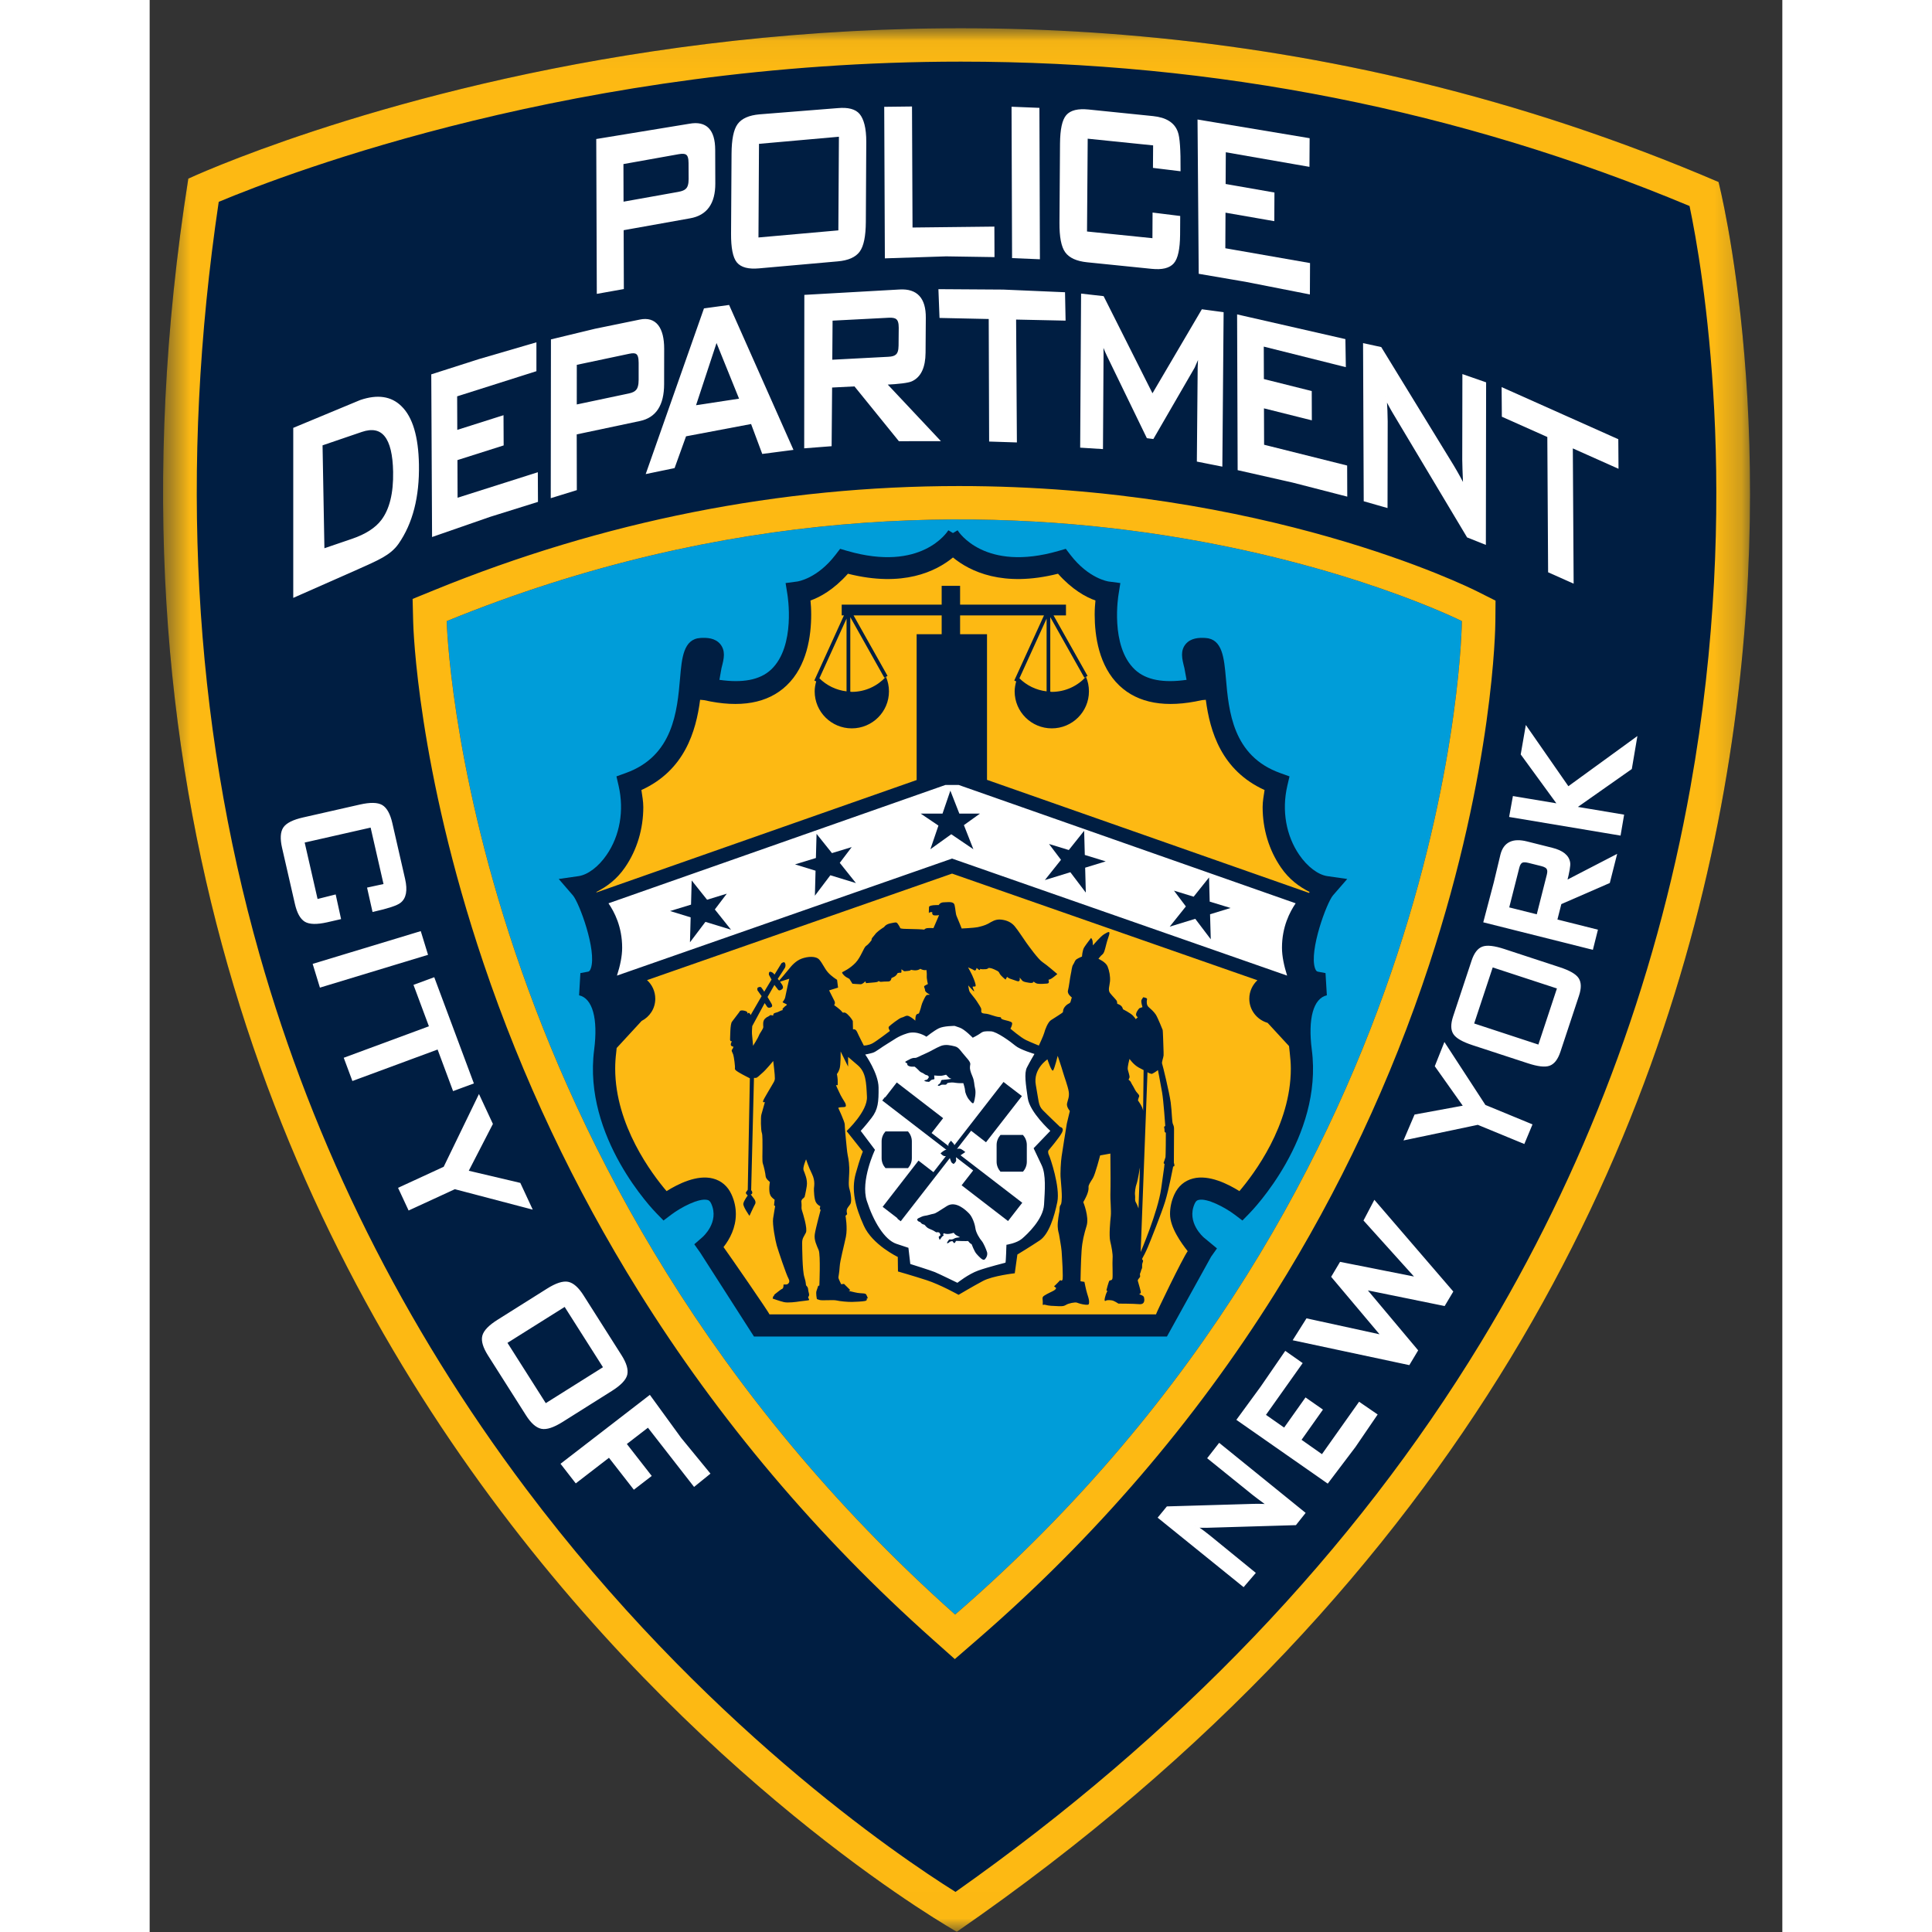 <?xml version="1.0" encoding="UTF-8"?>
<svg width="71px" height="71px" viewBox="0 0 60 71" version="1.1" xmlns="http://www.w3.org/2000/svg" xmlns:xlink="http://www.w3.org/1999/xlink">
    <rect x="0" y="0" width="60" height="71" fill="#333333" stroke="none"/>
    <title>Group 6</title>
    <defs>
        <polygon id="path-1" points="0.494 1.038 58.814 1.038 58.814 70.992 0.494 70.992"></polygon>
        <polygon id="path-3" points="0.494 1.038 58.813 1.038 58.813 70.992 0.494 70.992"></polygon>
    </defs>
    <g id="Page-1" stroke="none" stroke-width="1" fill="none" fill-rule="evenodd">
        <g id="Landing" transform="translate(-67, -952)">
            <g id="Group-4" transform="translate(0, -1870)">
                <g id="Group">
                    <g id="Group-6" transform="translate(67, 2822)">
                        <g id="NYPD_Logo-2">
                            <g>
                                <g id="Group-52">
                                    <g id="Fill-50-Clipped">
                                        <mask id="mask-2" fill="white">
                                            <use xlink:href="#path-1"></use>
                                        </mask>
                                        <g id="path-1"></g>
                                        <path d="M29.661,70.992 C29.661,70.992 -5.608,51.235 1.421,6.565 C1.421,6.565 28.181,-5.953 57.656,6.688 C57.656,6.688 67.522,44.853 29.661,70.992" id="Fill-50" fill="#001E42" fill-rule="nonzero" mask="url(#mask-2)"></path>
                                    </g>
                                </g>
                                <g id="Group-55">
                                    <g id="Fill-53-Clipped">
                                        <mask id="mask-4" fill="white">
                                            <use xlink:href="#path-3"></use>
                                        </mask>
                                        <g id="path-3"></g>
                                        <path d="M56.622,28.932 C55.323,36.203 52.729,43.071 48.915,49.343 C44.266,56.988 37.775,63.776 29.614,69.527 C27.45,68.171 20.294,63.311 13.829,54.709 C9.329,48.724 6.034,42.119 4.037,35.078 C1.593,26.468 1.089,17.165 2.538,7.418 C5.107,6.343 15.783,2.265 29.814,2.265 C39.164,2.265 48.169,4.05 56.59,7.571 C57.058,9.801 58.531,18.261 56.622,28.932 M57.655,6.688 C28.181,-5.952 1.42,6.565 1.42,6.565 C-5.609,51.235 29.662,70.992 29.662,70.992 C67.521,44.853 57.655,6.688 57.655,6.688" id="Fill-53" fill="#FDB913" fill-rule="nonzero" mask="url(#mask-4)"></path>
                                    </g>
                                </g>
                                <path d="M29.6,59.334 C11.41,43.135 10.916,22.825 10.916,22.825 C31.511,14.418 48.222,22.825 48.222,22.825 C48.222,22.825 48.098,43.319 29.6,59.334" id="Fill-57" fill="#009DD9" fill-rule="nonzero"></path>
                                <path d="M29.6,59.334 C11.41,43.135 10.916,22.825 10.916,22.825 C31.511,14.418 48.222,22.825 48.222,22.825 C48.222,22.825 48.098,43.319 29.6,59.334 L29.6,59.334 Z M48.778,21.73 C48.463,21.572 40.961,17.862 29.741,17.862 C23.162,17.862 16.672,19.149 10.448,21.69 L9.663,22.01 L9.684,22.855 C9.689,23.069 9.839,28.201 12.268,35.396 C13.69,39.608 15.605,43.662 17.959,47.442 C20.901,52.167 24.541,56.475 28.778,60.249 L29.589,60.971 L30.409,60.26 C34.721,56.527 38.406,52.241 41.36,47.522 C43.724,43.745 45.629,39.686 47.02,35.456 C49.395,28.231 49.453,23.049 49.454,22.833 L49.46,22.073 L48.778,21.73 Z" id="Fill-59" fill="#FDB913" fill-rule="nonzero"></path>
                                <polygon id="Fill-61" fill="#FDB913" fill-rule="nonzero" points="42.207 34.485 43.042 32.601 41.517 31.452 41.057 29.736 41.116 28.936 39.963 27.79 39.102 25.904 38.816 24.931 37.436 25.676 35.769 24.874 35.022 23.215 35.022 21.671 33.355 20.699 31.803 20.984 29.965 20.24 29.593 20.026 29.593 19.84 29.432 19.933 29.273 19.84 29.273 20.026 28.901 20.24 27.062 20.984 25.51 20.699 23.843 21.671 23.843 23.215 23.096 24.874 21.429 25.676 20.049 24.931 19.761 25.904 18.899 27.79 17.75 28.936 17.805 29.736 17.348 31.452 15.823 32.601 16.657 34.485 16.313 36.084 17.117 37.173 16.543 38.716 17.406 42.205 18.899 44.208 20.452 43.637 21.197 44.379 20.566 45.692 22.37 48.669 29.432 48.614 37.046 48.669 38.495 45.846 37.666 44.379 38.411 43.637 39.963 44.208 41.46 42.205 42.322 38.716 41.746 37.173 42.551 36.084"></polygon>
                                <path d="M42.535,33.068 L29.49,28.486 L29.49,28.483 L29.487,28.485 L29.486,28.483 L29.486,28.486 L16.442,33.068 C16.442,33.068 17.707,34.281 16.746,36.28 L29.487,31.829 L42.23,36.28 C41.27,34.281 42.535,33.068 42.535,33.068" id="Fill-63" fill="#FFFFFF" fill-rule="nonzero"></path>
                                <polygon id="Fill-65" fill="#001E42" fill-rule="nonzero" points="29.923 30.323 30.514 29.899 29.755 29.899 29.425 29.056 29.137 29.899 28.334 29.899 28.987 30.34 28.691 31.209 29.458 30.658 30.271 31.209"></polygon>
                                <polygon id="Fill-67" fill="#001E42" fill-rule="nonzero" points="25.015 32.165 25.955 32.453 25.361 31.709 25.8 31.13 25.074 31.351 24.508 30.644 24.484 31.531 23.717 31.766 24.471 31.998 24.447 32.916"></polygon>
                                <polygon id="Fill-69" fill="#001E42" fill-rule="nonzero" points="20.424 33.878 21.364 34.166 20.77 33.422 21.209 32.842 20.485 33.065 19.919 32.356 19.895 33.245 19.125 33.48 19.881 33.712 19.856 34.629"></polygon>
                                <polygon id="Fill-71" fill="#001E42" fill-rule="nonzero" points="34.379 31.887 35.135 31.655 34.366 31.419 34.342 30.531 33.778 31.238 33.051 31.016 33.491 31.598 32.898 32.342 33.835 32.054 34.403 32.803"></polygon>
                                <polygon id="Fill-73" fill="#001E42" fill-rule="nonzero" points="38.969 33.599 39.723 33.368 38.956 33.134 38.932 32.245 38.366 32.953 37.643 32.731 38.08 33.311 37.486 34.054 38.425 33.766 38.995 34.518"></polygon>
                                <path d="M25.61,22.733 L25.61,25.407 C25.222,25.362 24.876,25.187 24.612,24.928 C24.802,24.507 25.392,23.213 25.61,22.733 L25.61,22.733 Z M32.962,22.733 L32.962,25.407 C32.572,25.362 32.227,25.187 31.963,24.928 C32.153,24.507 32.743,23.213 32.962,22.733 L32.962,22.733 Z M42.608,32.815 L30.772,28.659 L30.772,23.307 L29.783,23.307 L29.783,22.616 L32.866,22.616 L31.774,25.009 L31.844,25.041 C31.814,25.158 31.788,25.28 31.788,25.408 C31.788,26.158 32.4,26.767 33.153,26.767 C33.907,26.767 34.518,26.158 34.518,25.408 C34.518,25.217 34.48,25.035 34.408,24.872 C34.098,25.21 33.652,25.426 33.151,25.426 C33.134,25.426 33.117,25.42 33.097,25.419 L33.097,22.679 C33.37,23.162 34.349,24.904 34.349,24.904 L34.408,24.872 L34.467,24.839 L33.217,22.616 L33.674,22.616 L33.674,22.22 L29.783,22.22 L29.783,21.529 L29.106,21.529 L29.106,22.22 L25.432,22.22 L25.432,22.616 L25.514,22.616 L24.426,25.009 L24.495,25.041 C24.462,25.158 24.439,25.28 24.439,25.408 C24.439,26.158 25.049,26.767 25.802,26.767 C26.557,26.767 27.169,26.158 27.169,25.408 C27.169,25.217 27.129,25.035 27.058,24.872 C26.745,25.21 26.301,25.426 25.802,25.426 C25.783,25.426 25.767,25.42 25.748,25.419 L25.748,22.679 C26.019,23.162 26.998,24.904 26.998,24.904 L27.058,24.872 L27.117,24.839 L25.868,22.616 L29.106,22.616 L29.106,23.307 L28.186,23.307 L28.186,28.666 L16.424,32.796 C16.421,32.791 16.419,32.784 16.416,32.779 C16.799,32.586 17.171,32.312 17.468,31.877 C17.91,31.238 18.141,30.461 18.141,29.659 C18.141,29.451 18.101,29.242 18.071,29.033 C19.658,28.311 20.077,26.879 20.229,25.717 C20.296,25.724 20.374,25.73 20.374,25.73 C21.696,26.029 22.715,25.849 23.404,25.194 C24.161,24.478 24.311,23.364 24.311,22.587 C24.311,22.38 24.299,22.215 24.285,22.067 C24.631,21.948 25.141,21.668 25.661,21.084 C27.684,21.595 28.898,20.999 29.521,20.487 C30.144,20.999 31.357,21.595 33.381,21.084 C33.901,21.668 34.411,21.948 34.757,22.067 C34.743,22.215 34.729,22.38 34.729,22.587 C34.729,23.364 34.88,24.478 35.636,25.194 C36.325,25.849 37.346,26.029 38.667,25.73 C38.667,25.73 38.744,25.724 38.813,25.717 C38.965,26.879 39.385,28.311 40.972,29.033 C40.941,29.242 40.901,29.451 40.901,29.659 C40.901,30.461 41.132,31.238 41.573,31.877 C41.87,32.312 42.242,32.586 42.626,32.779 C42.62,32.789 42.613,32.803 42.608,32.815 L42.608,32.815 Z M41.612,34.829 C41.612,35.137 41.686,35.49 41.801,35.853 C40.854,35.52 29.488,31.552 29.488,31.552 C29.488,31.552 18.123,35.52 17.173,35.853 C17.291,35.49 17.364,35.138 17.364,34.831 C17.364,34.059 17.08,33.514 16.861,33.196 C17.441,32.993 27.541,29.446 29.246,28.846 L29.729,28.846 C31.435,29.446 41.538,32.993 42.115,33.196 C41.899,33.514 41.612,34.059 41.612,34.829 L41.612,34.829 Z M40.048,43.773 C39.636,43.516 38.932,43.157 38.342,43.31 C38.032,43.389 37.797,43.59 37.656,43.897 C37.543,44.147 37.498,44.388 37.498,44.618 C37.498,45.112 37.915,45.685 38.147,45.98 C37.956,46.244 36.988,48.25 36.982,48.303 L29.633,48.303 L29.539,48.303 L22.777,48.303 C22.774,48.25 21.28,46.091 21.089,45.829 C21.323,45.534 21.542,45.112 21.542,44.618 C21.542,44.388 21.497,44.147 21.383,43.897 C21.244,43.59 21.008,43.389 20.7,43.31 C20.11,43.157 19.409,43.516 18.996,43.773 C18.465,43.15 17.108,41.359 17.108,39.272 C17.108,39.076 17.12,38.88 17.145,38.68 C17.153,38.622 17.156,38.569 17.162,38.514 L18.079,37.519 C18.377,37.366 18.581,37.062 18.581,36.704 C18.581,36.432 18.465,36.188 18.278,36.019 C21.703,34.822 29.355,32.15 29.488,32.104 C29.617,32.149 37.028,34.738 40.709,36.024 C40.526,36.195 40.411,36.435 40.411,36.704 C40.411,37.125 40.697,37.477 41.085,37.59 L41.871,38.443 C41.881,38.521 41.886,38.596 41.897,38.68 C41.92,38.88 41.937,39.076 41.937,39.272 C41.937,41.359 40.576,43.15 40.048,43.773 L40.048,43.773 Z M44.01,32.302 L43.277,32.197 C42.939,32.148 42.545,31.85 42.248,31.417 C41.763,30.711 41.599,29.788 41.807,28.883 L41.889,28.532 L41.547,28.409 C39.798,27.784 39.655,26.129 39.551,24.923 C39.485,24.182 39.425,23.483 38.802,23.445 C38.562,23.43 38.262,23.443 38.072,23.671 C37.973,23.792 37.939,23.923 37.939,24.062 C37.939,24.216 37.983,24.38 38.026,24.551 C38.026,24.551 38.066,24.768 38.105,24.984 C37.27,25.104 36.617,24.997 36.204,24.605 C35.286,23.74 35.602,21.865 35.606,21.846 L35.672,21.427 L35.248,21.371 C35.221,21.367 34.508,21.264 33.836,20.39 L33.667,20.169 L33.397,20.247 C30.687,21.031 29.728,19.552 29.691,19.488 L29.521,19.589 L29.351,19.488 C29.311,19.552 28.355,21.031 25.642,20.247 L25.374,20.169 L25.204,20.39 C24.533,21.264 23.823,21.367 23.794,21.371 L23.37,21.427 L23.437,21.846 C23.44,21.865 23.755,23.74 22.839,24.605 C22.424,24.997 21.773,25.104 20.938,24.984 C20.975,24.768 21.015,24.551 21.015,24.551 C21.059,24.38 21.103,24.216 21.103,24.062 C21.103,23.923 21.067,23.792 20.97,23.671 C20.779,23.443 20.48,23.43 20.239,23.445 C19.617,23.483 19.555,24.182 19.492,24.923 C19.387,26.129 19.243,27.784 17.494,28.409 L17.154,28.532 L17.235,28.883 C17.441,29.788 17.28,30.711 16.793,31.417 C16.497,31.85 16.102,32.148 15.763,32.197 L15.033,32.302 L15.554,32.905 C15.786,33.174 16.438,34.933 16.214,35.584 C16.177,35.694 16.136,35.703 16.106,35.709 L15.829,35.761 L15.781,36.577 C16.276,36.688 16.482,37.434 16.335,38.577 C15.915,41.798 18.522,44.484 18.633,44.596 L18.884,44.853 L19.171,44.636 C19.522,44.371 20.187,44.018 20.498,44.098 C20.542,44.108 20.591,44.13 20.637,44.233 C20.948,44.918 20.325,45.459 20.299,45.479 L20.015,45.726 L20.23,46.03 L22.208,49.117 L29.539,49.117 L29.633,49.117 L37.384,49.117 L39.008,46.182 L39.223,45.878 L38.741,45.479 C38.717,45.459 38.094,44.918 38.404,44.233 C38.449,44.13 38.501,44.108 38.544,44.098 C38.854,44.018 39.519,44.371 39.871,44.636 L40.159,44.853 L40.41,44.596 C40.521,44.484 43.127,41.798 42.708,38.577 C42.56,37.434 42.766,36.688 43.261,36.577 L43.212,35.761 L42.936,35.709 C42.907,35.703 42.863,35.694 42.826,35.584 C42.604,34.933 43.256,33.174 43.486,32.905 L44.01,32.302 Z" id="Fill-75" fill="#001E42" fill-rule="nonzero"></path>
                                <path d="M33.136,41.577 L32.509,42.228 C32.509,42.228 32.64,42.504 32.813,42.859 C32.981,43.218 32.933,43.793 32.902,44.339 C32.87,44.888 32.276,45.446 32.073,45.618 C31.87,45.787 31.495,45.839 31.495,45.839 C31.495,45.839 31.473,46.507 31.457,46.512 C31.442,46.518 30.816,46.672 30.442,46.805 C30.068,46.938 29.659,47.263 29.659,47.263 C29.659,47.263 28.971,46.927 28.816,46.865 C28.659,46.799 27.894,46.56 27.894,46.56 L27.825,45.954 L27.375,45.804 C26.926,45.655 26.515,44.957 26.269,44.201 C26.022,43.446 26.574,42.287 26.574,42.287 L26.04,41.577 C26.04,41.577 26.199,41.413 26.445,41.093 C26.69,40.775 26.714,40.492 26.708,39.954 C26.703,39.416 26.21,38.72 26.21,38.72 C26.21,38.72 26.36,38.691 26.489,38.655 C26.616,38.619 26.799,38.457 27.05,38.309 C27.301,38.16 27.415,38.044 27.782,37.925 C28.152,37.809 28.499,38.052 28.499,38.052 C28.499,38.052 28.768,37.837 28.96,37.74 C29.15,37.646 29.559,37.647 29.559,37.647 L29.746,37.714 C29.932,37.777 30.232,38.091 30.232,38.091 C30.232,38.091 30.437,37.991 30.528,37.92 C30.617,37.852 30.704,37.839 30.918,37.852 C31.132,37.863 31.65,38.24 31.827,38.387 C32.004,38.539 32.542,38.696 32.542,38.696 C32.542,38.696 32.368,38.996 32.26,39.21 C32.153,39.421 32.217,39.827 32.291,40.352 C32.368,40.88 33.136,41.577 33.136,41.577" id="Fill-77" fill="#FFFFFF" fill-rule="nonzero"></path>
                                <path d="M37.327,42.549 C37.311,42.568 37.307,42.625 37.274,42.699 C37.245,42.77 37.296,42.77 37.296,42.77 C37.296,42.77 37.3,42.807 37.173,43.677 C37.049,44.545 36.419,46.011 36.419,46.011 L36.67,39.4 C36.67,39.4 36.697,39.432 36.776,39.453 C36.852,39.473 36.821,39.468 36.885,39.437 C36.948,39.406 37.054,39.326 37.054,39.326 C37.054,39.326 37.154,39.84 37.206,40.143 C37.26,40.446 37.322,41.366 37.322,41.366 C37.322,41.366 37.331,41.38 37.296,41.396 C37.26,41.413 37.3,41.459 37.296,41.543 C37.29,41.627 37.344,41.623 37.344,41.623 C37.344,41.623 37.344,42.527 37.327,42.549 L37.327,42.549 Z M36.319,40.441 C36.319,40.441 36.334,40.361 36.36,40.304 C36.387,40.248 36.308,40.184 36.255,40.117 C36.205,40.049 36.161,39.94 36.113,39.87 C36.066,39.802 36.061,39.74 36.004,39.705 C35.947,39.668 35.999,39.651 36.009,39.595 C36.02,39.537 35.967,39.4 35.947,39.311 C35.923,39.223 36.009,38.914 36.009,38.914 C36.009,38.914 36.151,39.123 36.345,39.23 C36.54,39.333 36.527,39.326 36.527,39.326 L36.509,40.823 C36.494,40.671 36.319,40.441 36.319,40.441 L36.319,40.441 Z M36.339,44.408 C36.339,44.408 36.287,44.257 36.238,44.178 C36.194,44.1 36.228,44.026 36.213,43.928 C36.197,43.828 36.228,43.608 36.272,43.498 C36.313,43.389 36.393,42.898 36.393,42.898 L36.339,44.408 Z M33.098,41.559 L32.485,42.197 C32.485,42.197 32.611,42.468 32.779,42.818 C32.946,43.169 32.899,43.734 32.868,44.272 C32.835,44.81 32.253,45.357 32.054,45.525 C31.854,45.692 31.486,45.745 31.486,45.745 C31.486,45.745 31.467,46.399 31.45,46.403 C31.434,46.409 30.821,46.56 30.452,46.691 C30.087,46.821 29.685,47.142 29.685,47.142 C29.685,47.142 29.008,46.812 28.856,46.749 C28.703,46.686 27.953,46.451 27.953,46.451 L27.884,45.856 L27.443,45.71 C27.001,45.562 26.597,44.878 26.356,44.135 C26.114,43.393 26.655,42.255 26.655,42.255 L26.131,41.559 C26.131,41.559 26.287,41.396 26.529,41.082 C26.77,40.771 26.792,40.494 26.787,39.965 C26.781,39.437 26.297,38.753 26.297,38.753 C26.297,38.753 26.445,38.727 26.57,38.69 C26.696,38.653 26.876,38.496 27.121,38.35 C27.37,38.204 27.48,38.088 27.842,37.975 C28.204,37.86 28.546,38.099 28.546,38.099 C28.546,38.099 28.809,37.886 28.997,37.792 C29.186,37.698 29.586,37.702 29.586,37.702 L29.771,37.766 C29.953,37.829 30.248,38.136 30.248,38.136 C30.248,38.136 30.449,38.036 30.537,37.969 C30.626,37.901 30.708,37.891 30.918,37.901 C31.131,37.911 31.64,38.282 31.813,38.428 C31.986,38.576 32.517,38.733 32.517,38.733 C32.517,38.733 32.344,39.023 32.237,39.234 C32.134,39.443 32.195,39.84 32.27,40.357 C32.344,40.875 33.098,41.559 33.098,41.559 L33.098,41.559 Z M23.446,36.222 C23.422,36.328 23.37,36.579 23.355,36.654 C23.34,36.73 23.258,36.829 23.258,36.829 C23.258,36.829 23.296,36.859 23.355,36.881 C23.415,36.904 23.431,36.929 23.4,36.945 C23.37,36.96 23.325,37.001 23.277,37.052 C23.227,37.105 23.28,37.116 23.28,37.116 C23.28,37.116 23.216,37.127 23.145,37.165 C23.074,37.202 23.044,37.206 22.972,37.228 C22.902,37.251 22.916,37.321 22.916,37.321 L22.856,37.31 C22.797,37.298 22.823,37.298 22.76,37.34 C22.696,37.381 22.684,37.366 22.606,37.444 C22.528,37.524 22.546,37.665 22.551,37.74 C22.554,37.812 22.415,37.973 22.389,38.057 C22.363,38.137 22.175,38.432 22.175,38.432 C22.175,38.432 22.142,38.079 22.135,37.997 C22.127,37.912 22.145,37.707 22.145,37.707 L22.602,36.863 C22.602,36.863 22.658,36.948 22.688,36.993 C22.718,37.038 22.771,37.049 22.846,37.012 C22.92,36.975 22.835,36.855 22.835,36.855 L22.707,36.639 L22.959,36.196 C22.959,36.196 23.056,36.319 23.093,36.37 C23.13,36.424 23.212,36.385 23.258,36.334 C23.302,36.28 23.243,36.189 23.243,36.189 L23.167,36.076 L23.505,35.968 C23.505,35.968 23.468,36.118 23.446,36.222 L23.446,36.222 Z M37.639,42.733 L37.645,41.586 L37.645,41.511 C37.645,41.437 37.645,41.396 37.606,41.314 C37.564,41.233 37.571,40.876 37.523,40.516 C37.474,40.153 37.228,39.142 37.206,39.086 C37.187,39.033 37.254,38.868 37.261,38.787 C37.268,38.705 37.242,38.193 37.242,38.104 C37.242,38.016 37.228,37.852 37.228,37.852 C37.228,37.852 37.05,37.401 36.974,37.284 C36.898,37.169 36.781,37.071 36.706,37.004 C36.63,36.936 36.637,36.792 36.651,36.738 C36.666,36.683 36.623,36.676 36.556,36.657 C36.486,36.635 36.508,36.676 36.459,36.73 C36.411,36.786 36.486,37.011 36.486,37.011 L36.369,37.052 C36.369,37.052 36.275,37.154 36.253,37.25 C36.232,37.344 36.315,37.381 36.315,37.381 L36.238,37.455 C36.238,37.455 36.225,37.42 36.136,37.325 C36.048,37.231 35.764,37.086 35.764,37.086 C35.764,37.086 35.773,37.059 35.724,36.99 C35.676,36.922 35.558,36.889 35.558,36.889 C35.558,36.889 35.558,36.854 35.547,36.799 C35.532,36.745 35.373,36.601 35.292,36.492 C35.209,36.383 35.277,36.231 35.292,36.062 C35.306,35.888 35.27,35.68 35.202,35.514 C35.135,35.352 34.867,35.236 34.867,35.236 C34.867,35.236 34.941,35.132 35.023,35.065 C35.106,34.995 35.128,34.737 35.231,34.449 C35.332,34.163 35.224,34.251 35.086,34.326 C34.949,34.402 34.665,34.743 34.665,34.743 C34.665,34.743 34.66,34.661 34.653,34.593 C34.645,34.524 34.598,34.468 34.598,34.468 C34.598,34.468 34.414,34.702 34.346,34.811 C34.274,34.922 34.263,35.153 34.263,35.153 C34.263,35.153 34.159,35.193 34.078,35.243 C33.994,35.29 33.994,35.371 33.939,35.446 C33.885,35.521 33.878,35.7 33.85,35.808 C33.824,35.917 33.783,36.273 33.747,36.403 C33.713,36.533 33.89,36.657 33.89,36.657 C33.89,36.657 33.864,36.723 33.845,36.806 C33.824,36.889 33.761,36.861 33.658,36.97 C33.555,37.079 33.569,37.169 33.562,37.195 C33.555,37.222 33.24,37.412 33.123,37.49 C33.008,37.564 32.903,37.844 32.876,37.953 C32.847,38.064 32.677,38.424 32.677,38.424 C32.677,38.424 32.404,38.315 32.204,38.221 C32.005,38.125 31.633,37.804 31.633,37.804 C31.633,37.804 31.696,37.7 31.696,37.606 C31.696,37.509 31.304,37.496 31.29,37.42 C31.276,37.347 31.29,37.42 31.002,37.325 C30.714,37.231 30.768,37.265 30.645,37.243 C30.522,37.222 30.57,37.141 30.561,37.086 C30.557,37.031 30.458,36.895 30.391,36.786 C30.321,36.676 30.144,36.485 30.124,36.424 C30.102,36.362 30.082,36.212 30.082,36.212 C30.082,36.212 30.17,36.316 30.259,36.403 C30.35,36.492 30.259,36.334 30.246,36.287 C30.232,36.239 30.295,36.26 30.334,36.254 C30.376,36.246 30.35,36.145 30.288,35.981 C30.227,35.816 30.076,35.55 30.076,35.55 C30.076,35.55 30.239,35.618 30.302,35.658 C30.362,35.7 30.391,35.57 30.391,35.57 C30.391,35.57 30.424,35.603 30.474,35.639 C30.522,35.673 30.522,35.583 30.528,35.603 C30.535,35.625 30.645,35.618 30.714,35.618 C30.784,35.618 30.837,35.57 30.837,35.57 C30.837,35.57 30.918,35.576 30.967,35.596 C31.017,35.618 31.036,35.618 31.138,35.673 C31.242,35.726 31.201,35.755 31.29,35.85 C31.378,35.944 31.455,35.999 31.455,35.999 L31.509,35.898 C31.509,35.898 31.557,35.944 31.619,35.966 C31.681,35.985 31.729,36.007 31.874,36.054 C32.017,36.103 31.97,35.925 31.97,35.925 C31.97,35.925 32.01,35.966 32.053,36.021 C32.094,36.076 32.154,36.089 32.32,36.116 C32.485,36.145 32.485,36.069 32.485,36.069 C32.485,36.069 32.545,36.137 32.636,36.151 C32.725,36.164 32.869,36.157 32.986,36.145 C33.102,36.13 33.008,35.999 33.041,35.999 C33.075,35.999 33.083,35.992 33.145,35.959 C33.204,35.925 33.356,35.796 33.356,35.796 C33.356,35.796 32.971,35.461 32.814,35.359 C32.655,35.256 32.3,34.758 32.224,34.654 C32.149,34.552 31.907,34.176 31.784,34.033 C31.66,33.89 31.489,33.814 31.283,33.794 C31.077,33.773 30.94,33.876 30.817,33.944 C30.69,34.011 30.549,34.047 30.424,34.074 C30.302,34.1 29.841,34.122 29.841,34.122 C29.841,34.122 29.698,33.76 29.657,33.671 C29.616,33.582 29.616,33.41 29.58,33.261 C29.546,33.111 29.333,33.159 29.189,33.159 C29.045,33.159 28.997,33.261 28.997,33.261 C28.997,33.261 28.812,33.255 28.714,33.281 C28.62,33.309 28.64,33.35 28.64,33.35 C28.64,33.35 28.627,33.603 28.64,33.555 C28.653,33.507 28.762,33.52 28.762,33.52 C28.762,33.52 28.743,33.569 28.778,33.615 C28.812,33.664 29.011,33.63 29.011,33.63 L28.804,34.108 C28.804,34.108 28.661,34.1 28.579,34.108 C28.495,34.115 28.468,34.163 28.468,34.163 C28.468,34.163 28.318,34.148 28.241,34.148 C28.167,34.148 27.851,34.135 27.754,34.135 C27.658,34.135 27.589,34.115 27.589,34.115 C27.589,34.115 27.548,34.025 27.493,33.951 C27.438,33.876 27.418,33.895 27.233,33.93 C27.047,33.965 26.992,34.067 26.992,34.067 C26.992,34.067 26.862,34.148 26.78,34.217 C26.698,34.284 26.684,34.306 26.684,34.306 C26.684,34.306 26.621,34.388 26.567,34.449 C26.512,34.512 26.533,34.545 26.533,34.545 C26.533,34.545 26.43,34.694 26.334,34.758 C26.238,34.818 26.147,35.159 25.943,35.379 C25.737,35.596 25.49,35.707 25.454,35.726 C25.421,35.748 25.523,35.863 25.592,35.905 C25.662,35.944 25.715,35.973 25.715,35.973 L25.826,36.151 C25.826,36.151 26.053,36.171 26.128,36.171 C26.204,36.171 26.298,36.062 26.298,36.062 L26.327,36.13 C26.327,36.13 26.457,36.116 26.629,36.103 C26.8,36.089 26.787,36.048 26.787,36.048 C26.787,36.048 26.835,36.089 26.876,36.082 C26.916,36.076 27.034,36.069 27.143,36.069 C27.253,36.069 27.26,35.944 27.26,35.944 L27.356,35.898 C27.452,35.85 27.486,35.76 27.486,35.76 C27.486,35.76 27.563,35.741 27.604,35.748 C27.644,35.755 27.624,35.625 27.624,35.625 C27.624,35.625 27.665,35.639 27.699,35.673 C27.733,35.707 27.761,35.686 27.871,35.68 C27.98,35.673 27.974,35.639 27.974,35.639 C27.974,35.639 28.092,35.666 28.174,35.658 C28.256,35.652 28.323,35.603 28.323,35.603 C28.323,35.603 28.387,35.644 28.468,35.652 C28.55,35.658 28.544,35.639 28.544,35.639 C28.544,35.639 28.565,35.76 28.558,35.863 C28.55,35.966 28.599,36.164 28.599,36.164 C28.599,36.164 28.517,36.2 28.474,36.231 C28.435,36.267 28.495,36.316 28.495,36.39 C28.495,36.465 28.675,36.553 28.675,36.553 C28.675,36.553 28.64,36.56 28.592,36.56 C28.544,36.56 28.531,36.594 28.509,36.622 C28.489,36.649 28.38,36.861 28.359,36.963 C28.339,37.067 28.27,37.243 28.27,37.243 L28.2,37.269 C28.131,37.298 28.138,37.509 28.138,37.509 C28.138,37.509 28.022,37.401 27.912,37.347 C27.802,37.291 27.742,37.373 27.644,37.393 C27.548,37.412 27.219,37.674 27.171,37.724 C27.123,37.77 27.205,37.886 27.205,37.886 C27.205,37.886 26.732,38.248 26.573,38.337 C26.416,38.424 26.245,38.424 26.245,38.424 C26.245,38.424 26.059,38.064 25.998,37.924 C25.936,37.789 25.847,37.831 25.847,37.831 L25.84,37.524 C25.84,37.524 25.792,37.412 25.648,37.277 C25.502,37.141 25.502,37.269 25.441,37.18 C25.379,37.093 25.153,36.937 25.153,36.937 C25.153,36.937 25.207,36.881 25.168,36.792 C25.125,36.704 24.969,36.396 24.969,36.396 L25.298,36.294 L25.262,36.007 C25.262,36.007 25.056,35.883 24.926,35.734 C24.796,35.583 24.734,35.413 24.611,35.269 C24.487,35.127 24.192,35.146 23.964,35.228 C23.739,35.31 23.58,35.502 23.506,35.596 C23.431,35.693 23.134,36.036 23.134,36.036 L23.081,35.973 C23.081,35.973 23.319,35.618 23.348,35.562 C23.374,35.508 23.374,35.427 23.341,35.379 C23.307,35.331 23.218,35.4 23.218,35.4 L22.963,35.816 C22.963,35.816 22.908,35.748 22.887,35.741 C22.867,35.734 22.839,35.707 22.793,35.712 C22.743,35.721 22.757,35.822 22.757,35.822 L22.853,35.999 L22.585,36.444 C22.585,36.444 22.504,36.316 22.476,36.287 C22.45,36.26 22.408,36.267 22.36,36.287 C22.311,36.309 22.338,36.396 22.338,36.396 L22.489,36.608 L22.085,37.304 C22.085,37.304 22.071,37.257 22.037,37.231 C22.002,37.202 21.968,37.257 21.968,37.257 C21.968,37.257 21.975,37.231 21.968,37.209 C21.961,37.188 21.927,37.149 21.803,37.134 C21.68,37.121 21.673,37.188 21.673,37.188 C21.673,37.188 21.467,37.455 21.398,37.55 C21.33,37.646 21.337,38.091 21.33,38.186 C21.322,38.282 21.398,38.268 21.398,38.268 C21.398,38.268 21.35,38.337 21.357,38.398 C21.364,38.458 21.453,38.465 21.453,38.465 C21.453,38.465 21.447,38.52 21.404,38.569 C21.364,38.616 21.419,38.672 21.447,38.76 C21.474,38.849 21.522,39.204 21.508,39.265 C21.495,39.325 21.618,39.389 21.693,39.434 C21.769,39.482 22.057,39.627 22.057,39.627 L21.98,43.719 C21.98,43.719 21.961,43.759 21.92,43.808 C21.879,43.855 21.98,43.932 21.98,43.932 C21.98,43.932 21.831,44.127 21.817,44.236 C21.803,44.348 22.043,44.682 22.043,44.682 C22.043,44.682 22.187,44.361 22.251,44.245 C22.311,44.127 22.159,43.999 22.112,43.924 C22.064,43.849 22.112,43.924 22.139,43.862 C22.167,43.801 22.105,43.739 22.105,43.739 L22.208,39.613 L22.27,39.613 C22.333,39.613 22.408,39.518 22.524,39.422 C22.64,39.325 22.916,38.992 22.916,38.992 C22.916,38.992 22.983,39.533 22.976,39.635 C22.971,39.736 22.923,39.784 22.867,39.886 C22.812,39.989 22.572,40.371 22.546,40.454 C22.517,40.536 22.61,40.499 22.61,40.499 C22.61,40.499 22.507,40.857 22.48,40.962 C22.451,41.067 22.462,41.543 22.496,41.627 C22.53,41.715 22.517,42.016 22.521,42.186 C22.524,42.354 22.504,42.683 22.535,42.762 C22.565,42.841 22.631,43.126 22.637,43.227 C22.644,43.327 22.793,43.436 22.793,43.436 C22.793,43.436 22.768,43.589 22.771,43.693 C22.775,43.794 22.777,43.855 22.816,43.933 C22.853,44.012 22.967,44.088 22.967,44.088 L22.946,44.294 L22.987,44.324 C22.987,44.324 22.943,44.565 22.911,44.78 C22.88,44.996 22.994,45.596 23.046,45.775 C23.097,45.951 23.389,46.828 23.479,46.99 C23.568,47.153 23.415,47.203 23.415,47.203 L23.293,47.206 C23.293,47.206 23.303,47.341 23.245,47.365 C23.186,47.385 23.022,47.531 22.976,47.561 C22.932,47.593 22.957,47.618 22.932,47.627 C22.908,47.632 22.895,47.722 22.895,47.722 C22.895,47.722 23.163,47.818 23.314,47.853 C23.465,47.886 23.772,47.845 23.879,47.827 C23.986,47.812 24.188,47.793 24.224,47.781 C24.257,47.766 24.203,47.698 24.203,47.698 C24.203,47.698 24.188,47.683 24.224,47.627 C24.257,47.568 24.206,47.493 24.199,47.39 C24.192,47.288 24.147,47.272 24.126,47.24 C24.107,47.207 24.13,47.149 24.059,46.93 C23.986,46.709 23.979,45.835 23.979,45.67 C23.979,45.501 24.044,45.446 24.115,45.301 C24.188,45.159 24.003,44.579 23.975,44.494 C23.948,44.408 23.955,44.372 23.957,44.327 C23.962,44.281 23.948,44.142 23.948,44.142 C23.948,44.142 23.964,44.077 23.996,44.056 C24.027,44.037 24.069,43.985 24.069,43.985 C24.069,43.985 24.107,43.843 24.147,43.596 C24.188,43.346 24.069,43.111 24.03,43.003 C23.993,42.901 24.123,42.606 24.123,42.606 C24.123,42.606 24.209,42.875 24.339,43.139 C24.469,43.401 24.414,43.61 24.412,43.678 C24.409,43.748 24.418,44.082 24.491,44.193 C24.563,44.303 24.643,44.324 24.643,44.324 C24.643,44.324 24.638,44.381 24.628,44.413 C24.617,44.443 24.659,44.458 24.659,44.458 C24.659,44.458 24.473,45.147 24.442,45.36 C24.412,45.577 24.513,45.766 24.586,45.943 C24.659,46.119 24.611,47.244 24.611,47.244 L24.569,47.254 C24.569,47.254 24.542,47.341 24.508,47.434 C24.473,47.527 24.521,47.741 24.521,47.741 L24.617,47.773 C24.713,47.804 25.113,47.76 25.243,47.791 C25.372,47.822 25.657,47.848 25.811,47.845 C25.966,47.841 26.172,47.831 26.282,47.812 C26.393,47.791 26.346,47.725 26.346,47.725 C26.423,47.722 26.374,47.668 26.339,47.584 C26.306,47.504 26.169,47.552 25.928,47.496 C25.688,47.441 25.696,47.441 25.696,47.441 L25.744,47.407 L25.517,47.182 L25.413,47.195 C25.413,47.195 25.317,46.999 25.312,46.963 C25.305,46.93 25.346,46.78 25.358,46.547 C25.372,46.316 25.517,45.789 25.586,45.453 C25.653,45.118 25.572,44.682 25.572,44.682 L25.633,44.62 C25.633,44.62 25.605,44.526 25.619,44.458 C25.633,44.388 25.696,44.333 25.751,44.245 C25.806,44.156 25.77,43.862 25.722,43.711 C25.674,43.562 25.696,43.398 25.708,43.111 C25.722,42.825 25.682,42.584 25.653,42.455 C25.627,42.326 25.605,42.046 25.592,41.929 C25.579,41.813 25.544,41.416 25.544,41.321 C25.544,41.226 25.305,40.712 25.305,40.712 C25.305,40.712 25.351,40.686 25.482,40.686 C25.612,40.686 25.586,40.636 25.579,40.584 C25.572,40.529 25.476,40.407 25.393,40.249 C25.312,40.09 25.221,39.879 25.221,39.879 L25.284,39.879 C25.284,39.879 25.29,39.806 25.284,39.681 C25.276,39.559 25.255,39.47 25.255,39.47 C25.255,39.47 25.305,39.422 25.351,39.286 C25.401,39.149 25.393,38.642 25.393,38.642 L25.667,39.197 L25.667,38.842 C25.667,38.842 25.73,38.896 26.025,39.149 C26.32,39.403 26.334,39.763 26.36,40.304 C26.389,40.842 25.612,41.566 25.612,41.566 L26.209,42.319 C26.209,42.319 26.121,42.509 25.948,43.125 C25.778,43.739 25.928,44.34 26.245,45.043 C26.56,45.747 27.493,46.192 27.493,46.192 L27.5,46.726 C27.5,46.726 28.05,46.883 28.55,47.045 C29.052,47.207 29.727,47.584 29.727,47.584 C29.727,47.584 30.268,47.263 30.624,47.074 C30.981,46.883 31.792,46.792 31.792,46.792 L31.888,46.103 C31.888,46.103 32.375,45.808 32.711,45.583 C33.048,45.357 33.246,44.709 33.356,44.171 C33.466,43.63 33.096,42.545 33.048,42.448 C33,42.354 33.026,42.284 33.026,42.284 C33.026,42.284 33.432,41.806 33.526,41.623 C33.624,41.437 33.459,41.416 33.459,41.416 C33.459,41.416 32.993,40.973 32.821,40.796 C32.65,40.617 32.677,40.467 32.566,39.873 C32.456,39.28 32.993,38.931 32.993,38.931 C32.993,38.931 33.15,39.417 33.204,39.335 C33.259,39.251 33.37,38.801 33.37,38.801 C33.37,38.801 33.514,39.224 33.562,39.396 C33.61,39.565 33.747,39.927 33.776,40.12 C33.804,40.311 33.74,40.42 33.713,40.55 C33.686,40.68 33.816,40.828 33.816,40.828 C33.816,40.828 33.736,41.151 33.705,41.293 C33.677,41.437 33.541,42.326 33.514,42.497 C33.487,42.666 33.459,43.132 33.48,43.316 C33.499,43.502 33.526,43.89 33.521,43.992 C33.514,44.094 33.521,44.224 33.473,44.287 C33.425,44.348 33.445,44.458 33.432,44.526 C33.419,44.593 33.363,44.886 33.37,45.071 C33.377,45.255 33.419,45.33 33.425,45.398 C33.432,45.468 33.499,45.789 33.514,45.981 C33.526,46.173 33.583,46.984 33.541,47.04 C33.499,47.094 33.466,47.04 33.466,47.04 C33.466,47.04 33.259,47.263 33.24,47.263 C33.219,47.263 33.314,47.333 33.314,47.333 C33.314,47.333 33.303,47.381 33.24,47.42 C33.178,47.461 32.979,47.543 32.876,47.614 C32.772,47.68 32.828,47.741 32.821,47.879 C32.814,48.016 32.821,47.919 32.924,47.954 C33.026,47.987 33.204,47.995 33.391,48.001 C33.574,48.009 33.603,47.995 33.686,47.948 C33.768,47.898 34.009,47.845 34.078,47.872 C34.147,47.898 34.256,47.934 34.392,47.948 C34.529,47.961 34.516,47.927 34.524,47.852 C34.529,47.775 34.483,47.627 34.448,47.523 C34.414,47.42 34.352,47.108 34.352,47.108 L34.208,47.086 C34.208,47.086 34.221,46.316 34.248,45.958 C34.274,45.605 34.336,45.366 34.435,45.038 C34.529,44.709 34.31,44.178 34.31,44.178 C34.31,44.178 34.406,44.012 34.448,43.903 C34.49,43.794 34.51,43.711 34.503,43.63 C34.495,43.548 34.571,43.446 34.66,43.301 C34.75,43.159 34.929,42.461 34.929,42.461 C34.929,42.461 35.011,42.448 35.08,42.434 C35.147,42.42 35.306,42.393 35.306,42.393 C35.306,42.393 35.312,43.132 35.312,43.281 C35.312,43.431 35.312,43.774 35.306,43.91 C35.299,44.047 35.34,44.497 35.321,44.688 C35.299,44.88 35.252,45.413 35.299,45.611 C35.347,45.808 35.402,46.089 35.387,46.246 C35.373,46.403 35.402,46.922 35.38,46.99 C35.361,47.059 35.312,47.045 35.277,47.059 C35.244,47.074 35.161,47.415 35.161,47.415 L35.195,47.449 C35.195,47.449 35.147,47.517 35.106,47.687 C35.066,47.859 35.135,47.804 35.154,47.791 C35.177,47.775 35.332,47.77 35.416,47.804 C35.499,47.838 35.601,47.907 35.601,47.907 C35.601,47.907 36.129,47.907 36.363,47.927 C36.596,47.948 36.556,47.741 36.541,47.674 C36.526,47.606 36.363,47.564 36.363,47.564 C36.363,47.564 36.411,47.538 36.423,47.509 C36.439,47.483 36.328,47.128 36.315,47.074 C36.301,47.018 36.363,46.984 36.393,46.93 C36.416,46.874 36.369,46.852 36.405,46.78 C36.439,46.705 36.423,46.697 36.459,46.629 C36.494,46.56 36.448,46.506 36.494,46.391 C36.541,46.274 36.439,46.32 36.486,46.233 C36.534,46.144 36.596,46.035 36.686,45.823 C36.774,45.611 37.18,44.6 37.318,44.156 C37.455,43.711 37.612,42.872 37.612,42.872 L37.645,42.859 C37.681,42.844 37.639,42.733 37.639,42.733 L37.639,42.733 Z" id="Fill-79" fill="#001E42" fill-rule="nonzero"></path>
                                <path d="M29.372,45.561 C29.386,45.536 29.423,45.555 29.471,45.55 C29.518,45.544 29.559,45.525 29.597,45.5 C29.634,45.484 29.781,45.468 29.781,45.468 C29.781,45.468 29.708,45.431 29.649,45.399 C29.59,45.367 29.548,45.304 29.548,45.304 C29.548,45.304 29.419,45.348 29.33,45.348 C29.239,45.348 29.183,45.32 29.183,45.32 L29.166,45.348 C29.151,45.374 29.183,45.404 29.183,45.404 C29.183,45.404 29.161,45.421 29.14,45.431 C29.118,45.44 29.092,45.492 29.055,45.54 C29.02,45.587 29.024,45.536 29.003,45.487 C28.981,45.44 29.024,45.431 29.05,45.409 C29.076,45.389 29.044,45.335 29.033,45.316 C29.024,45.293 28.981,45.279 28.95,45.283 C28.918,45.29 28.908,45.29 28.873,45.267 C28.836,45.247 28.819,45.23 28.777,45.211 C28.736,45.189 28.652,45.163 28.594,45.126 C28.537,45.091 28.494,45.023 28.474,45.01 C28.453,45.002 28.384,44.987 28.357,44.954 C28.331,44.924 28.316,44.909 28.316,44.909 C28.316,44.909 28.247,44.897 28.216,44.849 C28.184,44.801 28.242,44.77 28.283,44.754 C28.325,44.73 28.426,44.684 28.5,44.677 C28.572,44.672 28.719,44.62 28.808,44.605 C28.898,44.588 28.976,44.522 29.302,44.319 C29.629,44.115 30.001,44.479 30.117,44.599 C30.231,44.719 30.322,44.965 30.344,45.132 C30.364,45.298 30.501,45.518 30.576,45.602 C30.647,45.686 30.742,45.913 30.773,46.015 C30.803,46.119 30.748,46.23 30.684,46.286 C30.619,46.346 30.458,46.161 30.381,46.073 C30.303,45.985 30.206,45.722 30.206,45.722 C30.206,45.722 30.169,45.708 30.132,45.671 C30.097,45.634 30.08,45.602 30.065,45.607 C30.049,45.614 29.697,45.607 29.655,45.602 C29.614,45.597 29.629,45.634 29.59,45.671 C29.555,45.708 29.533,45.64 29.508,45.618 C29.482,45.597 29.477,45.622 29.439,45.622 C29.402,45.622 29.397,45.66 29.334,45.686 C29.271,45.712 29.324,45.629 29.324,45.629 C29.324,45.629 29.354,45.587 29.372,45.561" id="Fill-81" fill="#001E42" fill-rule="nonzero"></path>
                                <path d="M29.286,39.671 C29.324,39.671 29.467,39.645 29.467,39.645 C29.467,39.645 29.396,39.631 29.35,39.581 C29.306,39.527 29.267,39.495 29.267,39.495 C29.267,39.495 29.162,39.527 29.092,39.534 C29.021,39.542 28.832,39.522 28.832,39.522 C28.832,39.522 28.832,39.594 28.84,39.631 C28.847,39.671 28.814,39.663 28.762,39.676 C28.71,39.688 28.704,39.709 28.664,39.742 C28.627,39.773 28.627,39.753 28.6,39.753 C28.574,39.753 28.542,39.753 28.485,39.729 C28.426,39.702 28.548,39.683 28.567,39.676 C28.586,39.671 28.613,39.619 28.631,39.594 C28.652,39.566 28.581,39.516 28.581,39.516 C28.581,39.516 28.523,39.516 28.458,39.463 C28.393,39.41 28.353,39.432 28.27,39.342 C28.185,39.252 28.115,39.2 28.115,39.2 L28.011,39.2 C27.985,39.2 27.896,39.187 27.863,39.155 C27.829,39.123 27.844,39.09 27.844,39.09 C27.844,39.09 27.811,39.059 27.772,39.037 C27.733,39.019 27.874,38.962 27.927,38.931 C27.978,38.898 28.069,38.871 28.126,38.877 C28.185,38.884 28.297,38.808 28.485,38.729 C28.671,38.653 28.891,38.511 29.073,38.439 C29.254,38.369 29.435,38.415 29.59,38.453 C29.745,38.491 29.791,38.614 29.992,38.839 C30.194,39.064 30.16,39.084 30.147,39.182 C30.134,39.277 30.16,39.379 30.238,39.56 C30.315,39.742 30.294,39.851 30.334,40.005 C30.374,40.16 30.322,40.412 30.29,40.508 C30.256,40.603 30.187,40.495 30.108,40.407 C30.031,40.314 29.966,40.147 29.966,40.076 C29.966,40.005 29.902,39.806 29.902,39.806 C29.902,39.806 29.732,39.811 29.622,39.794 C29.512,39.773 29.429,39.78 29.357,39.794 C29.286,39.806 29.324,39.806 29.286,39.844 C29.247,39.882 29.176,39.851 29.11,39.863 C29.046,39.876 29.039,39.916 28.981,39.901 C28.924,39.888 29.033,39.825 29.033,39.825 C29.033,39.825 29.079,39.766 29.084,39.72 C29.092,39.676 29.169,39.683 29.169,39.683 C29.169,39.683 29.247,39.671 29.286,39.671" id="Fill-83" fill="#001E42" fill-rule="nonzero"></path>
                                <path d="M29.639,42.64 C29.643,42.695 29.548,42.775 29.548,42.775 C29.548,42.775 29.528,42.77 29.493,42.743 C29.459,42.717 29.444,42.679 29.415,42.588 C29.389,42.498 29.397,42.47 29.397,42.47 C29.397,42.47 29.249,42.502 29.187,42.482 C29.126,42.46 29.064,42.382 29.064,42.382 C29.064,42.382 29.167,42.295 29.223,42.268 C29.278,42.242 29.374,42.263 29.374,42.263 C29.374,42.263 29.348,42.112 29.351,42.07 C29.353,42.023 29.448,41.921 29.448,41.921 C29.448,41.921 29.493,41.973 29.548,42.033 C29.6,42.094 29.57,42.228 29.57,42.228 C29.57,42.228 29.703,42.21 29.77,42.214 C29.836,42.216 29.974,42.336 29.974,42.336 C29.974,42.336 29.875,42.41 29.806,42.452 C29.735,42.496 29.629,42.464 29.629,42.464 C29.629,42.464 29.633,42.588 29.639,42.64" id="Fill-85" fill="#001E42" fill-rule="nonzero"></path>
                                <path d="M28.01,41.945 C28.01,41.804 27.955,41.677 27.869,41.579 L27.041,41.579 C26.954,41.677 26.899,41.804 26.899,41.945 L26.899,42.562 C26.899,42.704 26.954,42.831 27.041,42.928 L27.869,42.928 C27.955,42.831 28.01,42.704 28.01,42.562 L28.01,41.945 Z" id="Fill-87" fill="#001E42" fill-rule="nonzero"></path>
                                <path d="M32.235,42.075 C32.235,41.935 32.181,41.808 32.093,41.709 L31.267,41.709 C31.181,41.808 31.125,41.935 31.125,42.075 L31.125,42.693 C31.125,42.834 31.181,42.961 31.267,43.059 L32.093,43.059 C32.181,42.961 32.235,42.834 32.235,42.693 L32.235,42.075 Z" id="Fill-89" fill="#001E42" fill-rule="nonzero"></path>
                                <polygon id="Fill-91" fill="#001E42" fill-rule="nonzero" points="28.735 41.638 29.16 41.092 27.456 39.78 27.031 40.327 27.02 40.318 26.922 40.443 30.263 43.013 29.839 43.559 31.545 44.873 31.97 44.325 32.068 44.201"></polygon>
                                <polygon id="Fill-93" fill="#001E42" fill-rule="nonzero" points="28.803 43.076 28.254 42.652 26.937 44.35 27.485 44.772 27.476 44.784 27.601 44.881 30.188 41.554 30.735 41.978 32.055 40.28 31.503 39.858 31.379 39.761"></polygon>
                                <path d="M8.992,17.339 C8.969,16.066 8.565,15.564 7.782,15.831 L6.308,16.334 L6.378,20.21 L7.451,19.844 C7.957,19.671 8.325,19.435 8.552,19.134 C8.859,18.727 9.006,18.129 8.992,17.339 M9.851,17.07 C9.872,18.255 9.625,19.218 9.109,19.959 C8.815,20.377 8.354,20.556 7.624,20.886 L5.322,21.903 L5.322,15.754 L7.754,14.743 C8.373,14.533 8.862,14.604 9.221,14.959 C9.622,15.347 9.832,16.051 9.851,17.07" id="Fill-95" fill="#FFFFFF" fill-rule="nonzero"></path>
                                <path d="M8.992,17.339 C8.969,16.066 8.565,15.564 7.782,15.831 L6.308,16.334 L6.378,20.21 L7.451,19.844 C7.957,19.671 8.325,19.435 8.552,19.134 C8.859,18.727 9.006,18.129 8.992,17.339 Z M9.851,17.07 C9.872,18.255 9.625,19.218 9.109,19.959 C8.815,20.377 8.354,20.556 7.624,20.886 L5.322,21.903 L5.322,15.754 L7.754,14.743 C8.373,14.533 8.862,14.604 9.221,14.959 C9.622,15.347 9.832,16.051 9.851,17.07 Z" id="Stroke-97" stroke="#FFFFFF" stroke-width="0.09"></path>
                                <polygon id="Fill-99" fill="#FFFFFF" fill-rule="nonzero" points="14.225 18.411 12.495 18.952 10.423 19.672 10.394 13.79 12.119 13.238 14.168 12.64 14.168 13.608 11.255 14.532 11.26 15.859 12.959 15.32 12.964 16.336 11.266 16.875 11.271 18.353 14.22 17.416"></polygon>
                                <polygon id="Stroke-101" stroke="#FFFFFF" stroke-width="0.09" points="14.225 18.411 12.495 18.952 10.423 19.672 10.394 13.79 12.119 13.238 14.168 12.64 14.168 13.608 11.255 14.532 11.26 15.859 12.959 15.32 12.964 16.336 11.266 16.875 11.271 18.353 14.22 17.416"></polygon>
                                <path d="M18.015,13.957 L18.015,13.334 C18.016,13.139 17.979,13.019 17.906,12.974 C17.853,12.933 17.758,12.926 17.622,12.955 L15.652,13.371 L15.651,14.919 L17.621,14.503 C17.757,14.474 17.851,14.428 17.905,14.364 C17.978,14.289 18.015,14.153 18.015,13.957 L18.015,13.957 Z M18.861,14.117 C18.86,14.872 18.577,15.307 18.013,15.427 L15.649,15.927 L15.653,17.979 L14.785,18.247 L14.792,12.508 L16.374,12.126 L18.017,11.789 C18.581,11.668 18.863,12.063 18.863,12.817 L18.861,14.117 Z" id="Fill-103" fill="#FFFFFF" fill-rule="nonzero"></path>
                                <path d="M18.015,13.957 L18.015,13.334 C18.016,13.139 17.979,13.019 17.906,12.974 C17.853,12.933 17.758,12.926 17.622,12.955 L15.652,13.371 L15.651,14.919 L17.621,14.503 C17.757,14.474 17.851,14.428 17.905,14.364 C17.978,14.289 18.015,14.153 18.015,13.957 Z M18.861,14.117 C18.86,14.872 18.577,15.307 18.013,15.427 L15.649,15.927 L15.653,17.979 L14.785,18.247 L14.792,12.508 L16.374,12.126 L18.017,11.789 C18.581,11.668 18.863,12.063 18.863,12.817 L18.861,14.117 Z" id="Stroke-105" stroke="#FFFFFF" stroke-width="0.09"></path>
                                <path d="M21.723,14.687 L20.828,12.475 L20.014,14.947 L21.723,14.687 Z M23.594,16.496 L22.542,16.633 L22.131,15.531 L19.678,15.995 L19.257,17.163 L18.298,17.362 L20.404,11.374 L21.267,11.256 L23.594,16.496 Z" id="Fill-107" fill="#FFFFFF" fill-rule="nonzero"></path>
                                <path d="M21.723,14.687 L20.828,12.475 L20.014,14.947 L21.723,14.687 Z M23.594,16.496 L22.542,16.633 L22.131,15.531 L19.678,15.995 L19.257,17.163 L18.298,17.362 L20.404,11.374 L21.267,11.256 L23.594,16.496 Z" id="Stroke-109" stroke="#FFFFFF" stroke-width="0.09"></path>
                                <path d="M27.567,12.701 L27.573,12.045 C27.574,11.86 27.536,11.743 27.459,11.69 C27.401,11.643 27.301,11.624 27.156,11.632 L25.052,11.741 L25.041,13.267 L27.143,13.157 C27.289,13.151 27.39,13.121 27.448,13.067 C27.526,13.007 27.566,12.886 27.567,12.701 L27.567,12.701 Z M28.974,16.167 L27.555,16.169 L25.922,14.154 L25.035,14.199 L25.017,16.356 L24.099,16.427 L24.104,10.879 L27.573,10.683 C28.175,10.652 28.484,10.973 28.478,11.68 L28.469,12.962 C28.465,13.492 28.306,13.828 27.994,13.971 C27.873,14.027 27.552,14.068 27.027,14.095 L28.974,16.167 Z" id="Fill-111" fill="#FFFFFF" fill-rule="nonzero"></path>
                                <path d="M27.567,12.701 L27.573,12.045 C27.574,11.86 27.536,11.743 27.459,11.69 C27.401,11.643 27.301,11.624 27.156,11.632 L25.052,11.741 L25.041,13.267 L27.143,13.157 C27.289,13.151 27.39,13.121 27.448,13.067 C27.526,13.007 27.566,12.886 27.567,12.701 Z M28.974,16.167 L27.555,16.169 L25.922,14.154 L25.035,14.199 L25.017,16.356 L24.099,16.427 L24.104,10.879 L27.573,10.683 C28.175,10.652 28.484,10.973 28.478,11.68 L28.469,12.962 C28.465,13.492 28.306,13.828 27.994,13.971 C27.873,14.027 27.552,14.068 27.027,14.095 L28.974,16.167 Z" id="Stroke-113" stroke="#FFFFFF" stroke-width="0.09"></path>
                                <polygon id="Fill-115" fill="#FFFFFF" fill-rule="nonzero" points="33.614 11.737 31.796 11.698 31.825 16.213 30.895 16.183 30.88 11.679 29.07 11.64 29.033 10.672 31.368 10.687 33.595 10.783"></polygon>
                                <polygon id="Stroke-117" stroke="#FFFFFF" stroke-width="0.09" points="33.614 11.737 31.796 11.698 31.825 16.213 30.895 16.183 30.88 11.679 29.07 11.64 29.033 10.672 31.368 10.687 33.595 10.783"></polygon>
                                <path d="M39.376,17.094 L38.529,16.926 L38.559,13.508 C38.561,13.386 38.572,13.196 38.595,12.939 C38.547,13.07 38.47,13.254 38.362,13.493 L36.861,16.086 L36.677,16.062 L35.222,13.063 C35.118,12.848 35.041,12.646 34.992,12.458 C35.006,12.684 35.011,12.869 35.01,13.013 L34.989,16.456 L34.241,16.409 L34.274,10.84 L35.028,10.925 L36.85,14.547 L38.691,11.414 L39.422,11.512 L39.376,17.094 Z" id="Fill-119" fill="#FFFFFF" fill-rule="nonzero"></path>
                                <path d="M39.376,17.094 L38.529,16.926 L38.559,13.508 C38.561,13.386 38.572,13.196 38.595,12.939 C38.547,13.07 38.47,13.254 38.362,13.493 L36.861,16.086 L36.677,16.062 L35.222,13.063 C35.118,12.848 35.041,12.646 34.992,12.458 C35.006,12.684 35.011,12.869 35.01,13.013 L34.989,16.456 L34.241,16.409 L34.274,10.84 L35.028,10.925 L36.85,14.547 L38.691,11.414 L39.422,11.512 L39.376,17.094 Z" id="Stroke-121" stroke="#FFFFFF" stroke-width="0.09"></path>
                                <polygon id="Fill-123" fill="#FFFFFF" fill-rule="nonzero" points="43.966 18.193 42.019 17.692 40.028 17.242 40.008 11.61 43.898 12.498 43.913 13.435 40.898 12.68 40.902 13.965 42.661 14.406 42.664 15.389 40.905 14.949 40.91 16.379 43.962 17.143"></polygon>
                                <polygon id="Stroke-125" stroke="#FFFFFF" stroke-width="0.09" points="43.966 18.193 42.019 17.692 40.028 17.242 40.008 11.61 43.898 12.498 43.913 13.435 40.898 12.68 40.902 13.965 42.661 14.406 42.664 15.389 40.905 14.949 40.91 16.379 43.962 17.143"></polygon>
                                <path d="M49.06,19.958 L48.446,19.714 L45.726,15.163 C45.611,14.971 45.508,14.775 45.416,14.576 C45.439,14.964 45.452,15.268 45.452,15.488 L45.446,18.611 L44.661,18.387 L44.637,12.666 L45.231,12.794 L47.89,17.136 C48.078,17.452 48.221,17.714 48.317,17.923 C48.293,17.367 48.282,17.026 48.282,16.896 L48.287,13.81 L49.069,14.083 L49.06,19.958 Z" id="Fill-127" fill="#FFFFFF" fill-rule="nonzero"></path>
                                <path d="M49.06,19.958 L48.446,19.714 L45.726,15.163 C45.611,14.971 45.508,14.775 45.416,14.576 C45.439,14.964 45.452,15.268 45.452,15.488 L45.446,18.611 L44.661,18.387 L44.637,12.666 L45.231,12.794 L47.89,17.136 C48.078,17.452 48.221,17.714 48.317,17.923 C48.293,17.367 48.282,17.026 48.282,16.896 L48.287,13.81 L49.069,14.083 L49.06,19.958 Z" id="Stroke-129" stroke="#FFFFFF" stroke-width="0.09"></path>
                                <polygon id="Fill-131" fill="#FFFFFF" fill-rule="nonzero" points="53.934 17.158 52.255 16.409 52.285 21.38 51.437 21.002 51.408 16.03 49.737 15.285 49.729 14.295 53.927 16.17"></polygon>
                                <polygon id="Stroke-133" stroke="#FFFFFF" stroke-width="0.09" points="53.934 17.158 52.255 16.409 52.285 21.38 51.437 21.002 51.408 16.03 49.737 15.285 49.729 14.295 53.927 16.17"></polygon>
                                <path d="M19.852,6.58 L19.849,5.989 C19.849,5.802 19.811,5.687 19.734,5.644 C19.678,5.604 19.578,5.596 19.435,5.622 L17.366,5.992 L17.37,7.465 L19.439,7.095 C19.583,7.069 19.682,7.027 19.738,6.967 C19.815,6.896 19.852,6.767 19.852,6.58 L19.852,6.58 Z M20.742,6.744 C20.744,7.461 20.449,7.873 19.857,7.978 L17.374,8.422 L17.381,10.585 L16.477,10.746 L16.457,5.147 L19.845,4.591 C20.438,4.484 20.736,4.79 20.738,5.507 L20.742,6.744 Z" id="Fill-135" fill="#FFFFFF" fill-rule="nonzero"></path>
                                <path d="M19.852,6.58 L19.849,5.989 C19.849,5.802 19.811,5.687 19.734,5.644 C19.678,5.604 19.578,5.596 19.435,5.622 L17.366,5.992 L17.37,7.465 L19.439,7.095 C19.583,7.069 19.682,7.027 19.738,6.967 C19.815,6.896 19.852,6.767 19.852,6.58 Z M20.742,6.744 C20.744,7.461 20.449,7.873 19.857,7.978 L17.374,8.422 L17.381,10.585 L16.477,10.746 L16.457,5.147 L19.845,4.591 C20.438,4.484 20.736,4.79 20.738,5.507 L20.742,6.744 Z" id="Stroke-137" stroke="#FFFFFF" stroke-width="0.09"></path>
                                <path d="M25.354,8.507 L25.375,4.976 L22.348,5.245 L22.328,8.776 L25.354,8.507 Z M26.274,8.156 C26.271,8.674 26.198,9.03 26.057,9.221 C25.916,9.414 25.659,9.527 25.287,9.56 L22.382,9.818 C22.011,9.851 21.755,9.784 21.615,9.616 C21.477,9.449 21.408,9.105 21.411,8.588 L21.429,5.651 C21.432,5.132 21.503,4.777 21.644,4.585 C21.786,4.392 22.042,4.28 22.414,4.247 L25.29,4.018 C25.662,3.984 25.917,4.052 26.057,4.219 C26.195,4.387 26.293,4.701 26.29,5.219 L26.274,8.156 Z" id="Fill-139" fill="#FFFFFF" fill-rule="nonzero"></path>
                                <path d="M25.354,8.507 L25.375,4.976 L22.348,5.245 L22.328,8.776 L25.354,8.507 Z M26.274,8.156 C26.271,8.674 26.198,9.03 26.057,9.221 C25.916,9.414 25.659,9.527 25.287,9.56 L22.382,9.818 C22.011,9.851 21.755,9.784 21.615,9.616 C21.477,9.449 21.408,9.105 21.411,8.588 L21.429,5.651 C21.432,5.132 21.503,4.777 21.644,4.585 C21.786,4.392 22.042,4.28 22.414,4.247 L25.29,4.018 C25.662,3.984 25.917,4.052 26.057,4.219 C26.195,4.387 26.293,4.701 26.29,5.219 L26.274,8.156 Z" id="Stroke-141" stroke="#FFFFFF" stroke-width="0.09"></path>
                                <polygon id="Fill-143" fill="#FFFFFF" fill-rule="nonzero" points="31.002 9.403 29.271 9.376 27.063 9.448 27.04 3.97 27.971 3.959 27.99 8.407 30.998 8.373"></polygon>
                                <polygon id="Stroke-145" stroke="#FFFFFF" stroke-width="0.09" points="31.002 9.403 29.271 9.376 27.063 9.448 27.04 3.97 27.971 3.959 27.99 8.407 30.998 8.373"></polygon>
                                <polygon id="Fill-147" fill="#FFFFFF" fill-rule="nonzero" points="32.671 9.481 31.738 9.442 31.719 3.969 32.653 4.007"></polygon>
                                <polygon id="Stroke-149" stroke="#FFFFFF" stroke-width="0.09" points="32.671 9.481 31.738 9.442 31.719 3.969 32.653 4.007"></polygon>
                                <path d="M37.823,8.63 C37.818,9.143 37.746,9.483 37.603,9.647 C37.46,9.811 37.202,9.874 36.828,9.835 L34.457,9.594 C34.082,9.556 33.824,9.439 33.684,9.247 C33.544,9.054 33.476,8.701 33.48,8.186 L33.5,5.275 C33.505,4.76 33.577,4.422 33.72,4.258 C33.863,4.094 34.121,4.031 34.497,4.069 L36.868,4.311 C37.34,4.359 37.63,4.543 37.742,4.861 C37.813,5.047 37.845,5.507 37.84,6.243 L36.916,6.13 L36.922,5.302 L34.428,5.047 L34.402,8.548 L36.896,8.803 L36.901,7.862 L37.827,7.977 L37.823,8.63 Z" id="Fill-151" fill="#FFFFFF" fill-rule="nonzero"></path>
                                <path d="M37.823,8.63 C37.818,9.143 37.746,9.483 37.603,9.647 C37.46,9.811 37.202,9.874 36.828,9.835 L34.457,9.594 C34.082,9.556 33.824,9.439 33.684,9.247 C33.544,9.054 33.476,8.701 33.48,8.186 L33.5,5.275 C33.505,4.76 33.577,4.422 33.72,4.258 C33.863,4.094 34.121,4.031 34.497,4.069 L36.868,4.311 C37.34,4.359 37.63,4.543 37.742,4.861 C37.813,5.047 37.845,5.507 37.84,6.243 L36.916,6.13 L36.922,5.302 L34.428,5.047 L34.402,8.548 L36.896,8.803 L36.901,7.862 L37.827,7.977 L37.823,8.63 Z" id="Stroke-153" stroke="#FFFFFF" stroke-width="0.09"></path>
                                <polygon id="Fill-155" fill="#FFFFFF" fill-rule="nonzero" points="42.593 10.766 40.275 10.311 38.597 10.024 38.554 4.445 42.583 5.117 42.577 6.078 39.503 5.542 39.496 6.799 41.29 7.113 41.285 8.074 39.492 7.762 39.485 9.161 42.598 9.705"></polygon>
                                <polygon id="Stroke-157" stroke="#FFFFFF" stroke-width="0.09" points="42.593 10.766 40.275 10.311 38.597 10.024 38.554 4.445 42.583 5.117 42.577 6.078 39.503 5.542 39.496 6.799 41.29 7.113 41.285 8.074 39.492 7.762 39.485 9.161 42.598 9.705"></polygon>
                                <path d="M6.513,33.85 C6.144,33.933 5.881,33.927 5.726,33.835 C5.57,33.74 5.455,33.531 5.381,33.206 L4.91,31.15 C4.836,30.825 4.848,30.588 4.948,30.436 C5.049,30.285 5.282,30.167 5.651,30.084 L7.739,29.61 C8.108,29.527 8.37,29.532 8.527,29.625 C8.682,29.719 8.797,29.928 8.873,30.253 L9.343,32.309 C9.437,32.719 9.384,32.998 9.187,33.145 C9.073,33.236 8.752,33.342 8.225,33.462 L8.043,32.653 L8.648,32.522 L8.154,30.36 L5.643,30.929 L6.137,33.092 L6.802,32.925 L6.981,33.743 L6.513,33.85 Z" id="Fill-159" fill="#FFFFFF" fill-rule="nonzero"></path>
                                <path d="M6.513,33.85 C6.144,33.933 5.881,33.927 5.726,33.835 C5.57,33.74 5.455,33.531 5.381,33.206 L4.91,31.15 C4.836,30.825 4.848,30.588 4.948,30.436 C5.049,30.285 5.282,30.167 5.651,30.084 L7.739,29.61 C8.108,29.527 8.37,29.532 8.527,29.625 C8.682,29.719 8.797,29.928 8.873,30.253 L9.343,32.309 C9.437,32.719 9.384,32.998 9.187,33.145 C9.073,33.236 8.752,33.342 8.225,33.462 L8.043,32.653 L8.648,32.522 L8.154,30.36 L5.643,30.929 L6.137,33.092 L6.802,32.925 L6.981,33.743 L6.513,33.85 Z" id="Stroke-161" stroke="#FFFFFF" stroke-width="0.09"></path>
                                <polygon id="Fill-163" fill="#FFFFFF" fill-rule="nonzero" points="6.287 36.239 6.046 35.452 9.933 34.274 10.174 35.059"></polygon>
                                <polygon id="Stroke-165" stroke="#FFFFFF" stroke-width="0.09" points="6.287 36.239 6.046 35.452 9.933 34.274 10.174 35.059"></polygon>
                                <polygon id="Fill-167" fill="#FFFFFF" fill-rule="nonzero" points="11.177 40.04 10.608 38.512 7.477 39.669 7.19 38.899 10.32 37.742 9.753 36.22 10.432 35.97 11.857 39.789"></polygon>
                                <polygon id="Stroke-169" stroke="#FFFFFF" stroke-width="0.09" points="11.177 40.04 10.608 38.512 7.477 39.669 7.19 38.899 10.32 37.742 9.753 36.22 10.432 35.97 11.857 39.789"></polygon>
                                <polygon id="Fill-171" fill="#FFFFFF" fill-rule="nonzero" points="13.997 44.386 11.211 43.655 9.538 44.426 9.188 43.674 10.839 42.913 12.101 40.309 12.564 41.303 11.661 43.055 13.59 43.51"></polygon>
                                <polygon id="Stroke-173" stroke="#FFFFFF" stroke-width="0.09" points="13.997 44.386 11.211 43.655 9.538 44.426 9.188 43.674 10.839 42.913 12.101 40.309 12.564 41.303 11.661 43.055 13.59 43.51"></polygon>
                                <path d="M14.543,51.627 L16.721,50.259 L15.265,47.967 L13.087,49.335 L14.543,51.627 Z M15.151,52.218 C14.831,52.418 14.582,52.501 14.403,52.464 C14.225,52.427 14.046,52.269 13.868,51.988 L12.471,49.787 C12.293,49.505 12.224,49.277 12.268,49.101 C12.312,48.925 12.493,48.737 12.813,48.536 L14.624,47.397 C14.944,47.195 15.192,47.115 15.37,47.15 C15.549,47.187 15.727,47.345 15.907,47.628 L17.304,49.828 C17.482,50.109 17.549,50.337 17.507,50.514 C17.463,50.689 17.28,50.878 16.962,51.078 L15.151,52.218 Z" id="Fill-175" fill="#FFFFFF" fill-rule="nonzero"></path>
                                <path d="M14.543,51.627 L16.721,50.259 L15.265,47.967 L13.087,49.335 L14.543,51.627 Z M15.151,52.218 C14.831,52.418 14.582,52.501 14.403,52.464 C14.225,52.427 14.046,52.269 13.868,51.988 L12.471,49.787 C12.293,49.505 12.224,49.277 12.268,49.101 C12.312,48.925 12.493,48.737 12.813,48.536 L14.624,47.397 C14.944,47.195 15.192,47.115 15.37,47.15 C15.549,47.187 15.727,47.345 15.907,47.628 L17.304,49.828 C17.482,50.109 17.549,50.337 17.507,50.514 C17.463,50.689 17.28,50.878 16.962,51.078 L15.151,52.218 Z" id="Stroke-177" stroke="#FFFFFF" stroke-width="0.09"></path>
                                <polygon id="Fill-179" fill="#FFFFFF" fill-rule="nonzero" points="20.014 54.58 18.319 52.405 17.473 53.058 18.388 54.232 17.802 54.684 16.887 53.51 15.667 54.451 15.162 53.801 18.373 51.324 19.498 52.871 20.546 54.149"></polygon>
                                <polygon id="Stroke-181" stroke="#FFFFFF" stroke-width="0.09" points="20.014 54.58 18.319 52.405 17.473 53.058 18.388 54.232 17.802 54.684 16.887 53.51 15.667 54.451 15.162 53.801 18.373 51.324 19.498 52.871 20.546 54.149"></polygon>
                                <path d="M42.419,55.605 L42.102,56.004 L38.837,56.101 C38.697,56.105 38.56,56.099 38.424,56.083 C38.64,56.233 38.806,56.356 38.924,56.453 L40.587,57.809 L40.196,58.265 L37.106,55.767 L37.404,55.404 L40.574,55.311 C40.804,55.306 40.989,55.313 41.13,55.329 C40.826,55.105 40.639,54.966 40.57,54.91 L38.925,53.582 L39.311,53.087 L42.419,55.605 Z" id="Fill-183" fill="#FFFFFF" fill-rule="nonzero"></path>
                                <path d="M42.419,55.605 L42.102,56.004 L38.837,56.101 C38.697,56.105 38.56,56.099 38.424,56.083 C38.64,56.233 38.806,56.356 38.924,56.453 L40.587,57.809 L40.196,58.265 L37.106,55.767 L37.404,55.404 L40.574,55.311 C40.804,55.306 40.989,55.313 41.13,55.329 C40.826,55.105 40.639,54.966 40.57,54.91 L38.925,53.582 L39.311,53.087 L42.419,55.605 Z" id="Stroke-185" stroke="#FFFFFF" stroke-width="0.09"></path>
                                <polygon id="Fill-187" fill="#FFFFFF" fill-rule="nonzero" points="45.066 51.993 44.275 53.152 43.284 54.461 39.999 52.168 40.868 50.98 41.744 49.706 42.31 50.104 40.961 52.006 41.702 52.525 42.488 51.417 43.055 51.813 42.269 52.923 43.092 53.502 44.457 51.575"></polygon>
                                <polygon id="Stroke-189" stroke="#FFFFFF" stroke-width="0.09" points="45.066 51.993 44.275 53.152 43.284 54.461 39.999 52.168 40.868 50.98 41.744 49.706 42.31 50.104 40.961 52.006 41.702 52.525 42.488 51.417 43.055 51.813 42.269 52.923 43.092 53.502 44.457 51.575"></polygon>
                                <polygon id="Fill-191" fill="#FFFFFF" fill-rule="nonzero" points="45.016 44.172 47.853 47.468 47.568 47.946 44.652 47.352 46.562 49.629 46.27 50.117 42.077 49.223 42.534 48.499 45.316 49.106 43.474 46.918 43.769 46.423 46.587 46.982 44.662 44.846"></polygon>
                                <polygon id="Stroke-193" stroke="#FFFFFF" stroke-width="0.09" points="45.016 44.172 47.853 47.468 47.568 47.946 44.652 47.352 46.562 49.629 46.27 50.117 42.077 49.223 42.534 48.499 45.316 49.106 43.474 46.918 43.769 46.423 46.587 46.982 44.662 44.846"></polygon>
                                <polygon id="Fill-195" fill="#FFFFFF" fill-rule="nonzero" points="47.591 38.39 49.058 40.643 50.76 41.345 50.494 41.983 48.813 41.29 46.153 41.849 46.516 40.999 48.332 40.665 47.278 39.177"></polygon>
                                <polygon id="Stroke-197" stroke="#FFFFFF" stroke-width="0.09" points="47.591 38.39 49.058 40.643 50.76 41.345 50.494 41.983 48.813 41.29 46.153 41.849 46.516 40.999 48.332 40.665 47.278 39.177"></polygon>
                                <path d="M51.773,36.297 L49.328,35.496 L48.618,37.641 L51.063,38.444 L51.773,36.297 Z M51.802,35.586 C52.16,35.703 52.387,35.832 52.477,35.972 C52.569,36.113 52.572,36.315 52.484,36.579 L51.802,38.638 C51.714,38.903 51.592,39.064 51.434,39.122 C51.278,39.18 51.02,39.15 50.661,39.032 L48.626,38.366 C48.266,38.247 48.041,38.119 47.949,37.978 C47.857,37.839 47.856,37.637 47.942,37.372 L48.624,35.313 C48.712,35.049 48.834,34.888 48.992,34.83 C49.15,34.771 49.408,34.801 49.767,34.918 L51.802,35.586 Z" id="Fill-199" fill="#FFFFFF" fill-rule="nonzero"></path>
                                <path d="M51.773,36.297 L49.328,35.496 L48.618,37.641 L51.063,38.444 L51.773,36.297 Z M51.802,35.586 C52.16,35.703 52.387,35.832 52.477,35.972 C52.569,36.113 52.572,36.315 52.484,36.579 L51.802,38.638 C51.714,38.903 51.592,39.064 51.434,39.122 C51.278,39.18 51.02,39.15 50.661,39.032 L48.626,38.366 C48.266,38.247 48.041,38.119 47.949,37.978 C47.857,37.839 47.856,37.637 47.942,37.372 L48.624,35.313 C48.712,35.049 48.834,34.888 48.992,34.83 C49.15,34.771 49.408,34.801 49.767,34.918 L51.802,35.586 Z" id="Stroke-201" stroke="#FFFFFF" stroke-width="0.09"></path>
                                <path d="M51.149,31.784 L50.676,31.666 C50.544,31.633 50.45,31.638 50.396,31.683 C50.35,31.715 50.314,31.783 50.288,31.885 L49.909,33.379 L51.008,33.655 L51.387,32.161 C51.413,32.059 51.414,31.982 51.388,31.933 C51.362,31.866 51.283,31.817 51.149,31.784 L51.149,31.784 Z M53.862,31.465 L53.621,32.417 L51.84,33.193 L51.68,33.824 L53.169,34.198 L53.005,34.851 L49.064,33.862 L49.44,32.436 L49.684,31.416 C49.792,30.988 50.101,30.838 50.61,30.967 L51.534,31.199 C51.915,31.294 52.124,31.464 52.159,31.708 C52.174,31.802 52.135,32.036 52.04,32.408 L53.862,31.465 Z" id="Fill-203" fill="#FFFFFF" fill-rule="nonzero"></path>
                                <path d="M51.149,31.784 L50.676,31.666 C50.544,31.633 50.45,31.638 50.396,31.683 C50.35,31.715 50.314,31.783 50.288,31.885 L49.909,33.379 L51.008,33.655 L51.387,32.161 C51.413,32.059 51.414,31.982 51.388,31.933 C51.362,31.866 51.283,31.817 51.149,31.784 Z M53.862,31.465 L53.621,32.417 L51.84,33.193 L51.68,33.824 L53.169,34.198 L53.005,34.851 L49.064,33.862 L49.44,32.436 L49.684,31.416 C49.792,30.988 50.101,30.838 50.61,30.967 L51.534,31.199 C51.915,31.294 52.124,31.464 52.159,31.708 C52.174,31.802 52.135,32.036 52.04,32.408 L53.862,31.465 Z" id="Stroke-205" stroke="#FFFFFF" stroke-width="0.09"></path>
                                <polygon id="Fill-207" fill="#FFFFFF" fill-rule="nonzero" points="54.611 27.15 54.427 28.235 52.372 29.68 54.134 29.975 54.018 30.656 50.012 29.986 50.135 29.306 51.797 29.584 50.433 27.714 50.599 26.758 52.126 28.956"></polygon>
                                <polygon id="Stroke-209" stroke="#FFFFFF" stroke-width="0.09" points="54.611 27.15 54.427 28.235 52.372 29.68 54.134 29.975 54.018 30.656 50.012 29.986 50.135 29.306 51.797 29.584 50.433 27.714 50.599 26.758 52.126 28.956"></polygon>
                            </g>
                        </g>
                    </g>
                </g>
            </g>
        </g>
    </g>
</svg>
